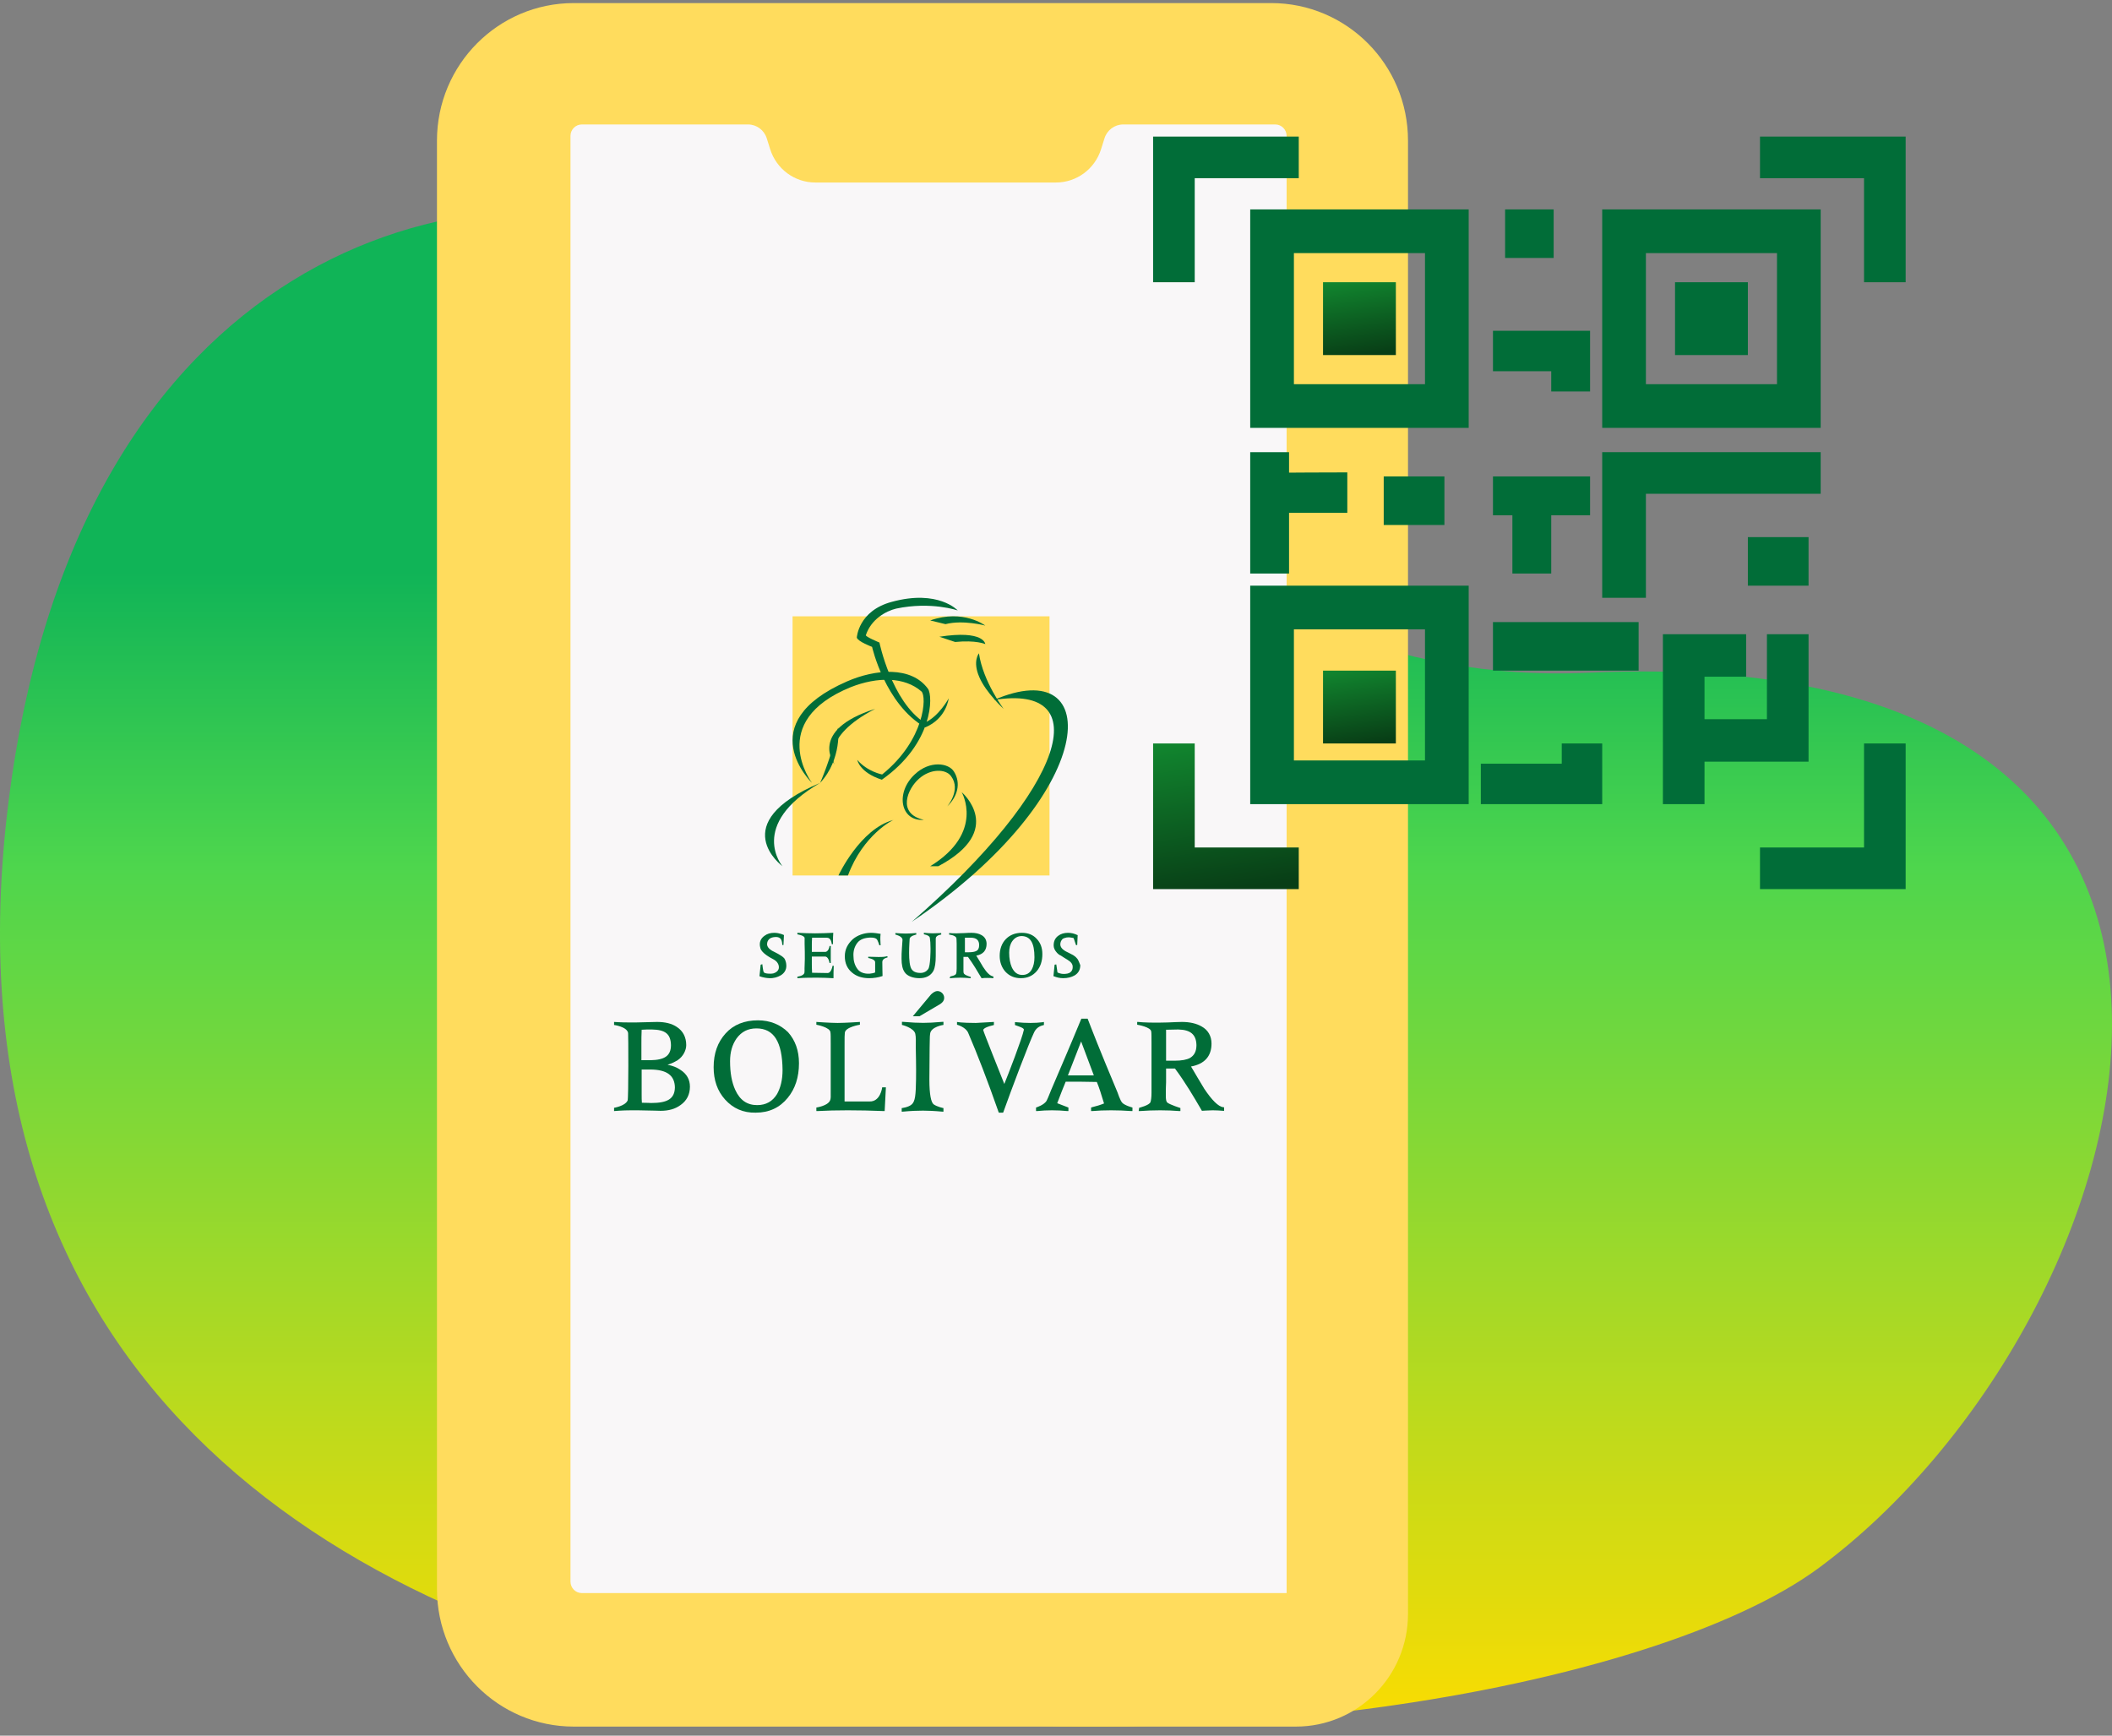 <?xml version="1.0" encoding="UTF-8"?>
<svg width="174px" height="143px" viewBox="0 0 174 143" version="1.1" xmlns="http://www.w3.org/2000/svg" xmlns:xlink="http://www.w3.org/1999/xlink">
    <rect x="0" y="0" width="174" height="143" fill="#808080" stroke="none"/>
    <title>Group 5</title>
    <defs>
        <linearGradient x1="50%" y1="24.196%" x2="49.998%" y2="88.249%" id="linearGradient-1">
            <stop stop-color="#10B457" offset="0%"></stop>
            <stop stop-color="#4ED64D" offset="25.855%"></stop>
            <stop stop-color="#F9DC02" offset="100%"></stop>
        </linearGradient>
        <linearGradient x1="96.016%" y1="94.373%" x2="78.674%" y2="-20.21%" id="linearGradient-2">
            <stop stop-color="#083E16" offset="0%"></stop>
            <stop stop-color="#128C31" offset="100%"></stop>
        </linearGradient>
    </defs>
    <g id="Menu-1" stroke="none" stroke-width="1" fill="none" fill-rule="evenodd">
        <g id="9" transform="translate(-116, -111)">
            <g id="Group-5" transform="translate(116, 111.253)">
                <path d="M0.828,64.843 C-11.751,157.854 122.735,148.966 149.851,128.924 C176.966,108.883 193.433,52.321 130.9,55.173 C97.767,56.684 82.404,27.981 58.7,19.397 C37.668,11.781 6.742,21.114 0.828,64.843 Z" id="Path-3" fill="url(#linearGradient-1)"></path>
                <g id="Group-7" transform="translate(36, 0)">
                    <g id="Group-12-Copy-6">
                        <path d="M0,130.667 C0,136.926 5.046,142 11.27,142 L70.769,142 C75.867,142 80,137.844 80,132.718 L80,11.333 C80,5.074 74.954,0 68.729,0 L11.27,0 C5.046,0 0,5.074 0,11.333 L0,130.667 Z" id="Path" fill="#FFDC5D"></path>
                        <path d="M70,10.947 C70,10.424 69.58,10 69.063,10 L56.541,10 C55.834,10 55.209,10.462 54.995,11.142 L54.712,12.042 C54.199,13.674 52.698,14.783 51.002,14.783 L31.163,14.783 C29.467,14.783 27.966,13.674 27.453,12.042 L27.17,11.142 C26.956,10.462 26.331,10 25.625,10 L11.937,10 C11.42,10 11,10.424 11,10.946 L11,130.054 C11,130.576 11.42,131 11.937,131 L70,131 L70,10.947 Z" id="Path" fill="#F9F7F8" fill-rule="nonzero"></path>
                        <g id="Group-3" transform="translate(14, 49)" fill-rule="nonzero">
                            <g id="Atoms-/-Brand-/-logo-header-desk-Copy-4" transform="translate(0.029, 27)" fill="#016D38">
                                <g id="logo-BOLIVAR" transform="translate(0.562, 0)">
                                    <g id="Group" transform="translate(0, 5.274)">
                                        <path d="M50.198,9.702 C49.77,9.639 49.262,9.121 48.631,8.187 C48.265,7.586 47.899,6.964 47.533,6.341 C48.672,6.134 49.221,5.47 49.221,4.454 C49.221,3.832 48.936,3.334 48.407,3.043 C47.98,2.795 47.431,2.67 46.78,2.67 C46.515,2.67 46.129,2.691 45.62,2.712 C44.461,2.753 43.525,2.712 43.179,2.67 L43.097,2.67 L43.097,2.898 C43.097,2.898 44.257,3.085 44.257,3.479 C44.277,3.541 44.277,3.915 44.277,4.412 L44.277,8.519 C44.277,8.893 44.237,9.142 44.196,9.266 C44.115,9.536 43.26,9.743 43.26,9.743 L43.22,10.013 L43.301,10.013 C43.871,9.971 44.44,9.95 44.99,9.95 C45.539,9.95 46.068,9.971 46.576,10.013 L46.658,10.013 L46.658,9.764 C46.658,9.764 45.824,9.494 45.6,9.328 C45.478,9.245 45.457,9.038 45.457,8.727 C45.457,8.664 45.457,8.478 45.457,8.25 C45.457,8.021 45.478,7.814 45.478,7.648 L45.478,6.507 L46.21,6.507 C47.085,7.69 47.716,8.768 48.407,9.95 L48.428,9.992 C48.428,9.992 49.038,9.95 49.323,9.95 C49.608,9.95 49.933,9.971 50.177,9.992 L50.259,9.992 L50.259,9.702 L50.198,9.702 Z M46.19,5.864 L45.478,5.864 L45.478,3.313 C45.478,3.313 46.475,3.292 46.475,3.292 C47.492,3.313 47.96,3.707 47.98,4.578 C47.98,5.097 47.797,5.429 47.451,5.636 C47.187,5.781 46.759,5.864 46.19,5.864 Z" id="Shape"></path>
                                        <path d="M5.458,6.611 C5.154,6.404 4.829,6.279 4.403,6.196 C4.708,6.113 4.951,5.989 5.235,5.823 C5.702,5.512 5.945,4.993 5.945,4.578 C5.945,3.935 5.682,3.417 5.174,3.085 C4.748,2.795 4.2,2.67 3.531,2.67 C3.531,2.67 2.942,2.691 1.806,2.712 C1.603,2.712 1.42,2.712 1.238,2.712 C0.548,2.712 0,2.67 0,2.67 L0,2.919 C0,2.919 1.075,3.064 1.157,3.583 C1.177,3.645 1.197,8.955 1.116,9.142 C0.913,9.598 0,9.743 0,9.743 L0,10.013 C0,10.013 0.67,9.95 1.42,9.95 C1.583,9.95 1.765,9.95 1.948,9.95 C3.206,9.971 3.835,9.992 3.835,9.992 C4.484,9.992 5.032,9.847 5.479,9.515 C5.986,9.162 6.25,8.644 6.25,8.001 C6.25,7.42 5.986,6.943 5.458,6.611 Z M2.252,4.454 C2.252,4.101 2.252,3.769 2.273,3.313 C2.496,3.292 2.8,3.292 3.125,3.292 C4.2,3.313 4.667,3.645 4.687,4.578 C4.687,5.449 4.18,5.802 3.003,5.823 L2.252,5.823 L2.252,4.454 Z M3.044,9.349 C3.023,9.349 3.023,9.349 3.044,9.349 C3.023,9.349 3.023,9.349 3.023,9.349 C3.023,9.349 3.023,9.349 3.044,9.349 L3.044,9.349 C3.003,9.349 2.76,9.328 2.293,9.328 C2.273,9.1 2.273,8.913 2.273,8.706 L2.273,6.59 L2.963,6.59 C4.363,6.59 4.992,7.088 5.012,8.063 C4.992,9.017 4.383,9.349 3.044,9.349 Z" id="Shape"></path>
                                        <path d="M11.852,2.537 C10.745,2.537 9.843,2.89 9.187,3.618 C8.531,4.345 8.203,5.26 8.203,6.403 C8.203,7.464 8.51,8.358 9.146,9.064 C9.802,9.792 10.642,10.166 11.667,10.145 L11.667,10.145 C12.774,10.145 13.655,9.73 14.311,8.919 C14.926,8.17 15.234,7.214 15.234,6.071 L15.234,6.071 C15.234,5.031 14.926,4.179 14.332,3.514 C13.696,2.89 12.856,2.537 11.852,2.537 Z M13.881,6.632 C13.881,7.443 13.717,8.087 13.43,8.607 C13.061,9.21 12.528,9.522 11.79,9.522 C10.97,9.522 10.376,9.127 9.986,8.274 C9.699,7.651 9.556,6.861 9.556,5.904 C9.556,5.156 9.74,4.532 10.089,4.033 C10.499,3.472 11.032,3.202 11.729,3.202 C13.164,3.202 13.86,4.304 13.881,6.632 L13.881,6.632 Z" id="Shape"></path>
                                        <path d="M21.029,9.222 L18.99,9.222 L18.99,4.563 C18.99,4.001 18.99,3.71 19.011,3.564 C19.051,3.086 20.254,2.899 20.254,2.899 L20.254,2.67 C20.254,2.67 19.011,2.753 18.419,2.753 C17.849,2.753 16.666,2.67 16.666,2.67 L16.666,2.899 C16.666,2.899 17.828,3.107 17.828,3.544 C17.849,3.627 17.849,3.96 17.849,4.459 L17.849,8.411 C17.849,8.806 17.869,8.993 17.787,9.16 C17.563,9.597 16.666,9.721 16.666,9.721 L16.666,10.013 L16.748,10.013 C17.502,9.971 18.338,9.95 19.255,9.95 C20.173,9.95 21.172,9.971 22.232,10.013 L22.293,10.013 L22.395,8.057 L22.089,8.057 C22.089,8.078 21.947,9.264 21.029,9.222 Z" id="Path"></path>
                                        <g transform="translate(23.697, 0)" id="Path">
                                            <path d="M3.501,0.692 L3.501,0.692 C3.501,0.356 3.216,0.126 2.952,0.126 C2.748,0.126 2.585,0.252 2.422,0.398 L0.916,2.201 L1.466,2.201 L3.176,1.195 C3.399,1.048 3.501,0.88 3.501,0.692 L3.501,0.692 Z"></path>
                                            <path d="M1.771,2.746 C1.364,2.746 0.814,2.725 0.102,2.662 L0.02,2.662 L0.02,2.914 C0.02,2.914 0.997,3.144 1.12,3.648 C1.181,3.899 1.16,4.339 1.16,4.801 C1.16,4.801 1.201,6.52 1.181,7.421 C1.16,8.658 1.12,9.224 0.814,9.475 C0.55,9.706 -7.76695121e-15,9.769 -7.76695121e-15,9.769 L-7.76695121e-15,10.062 L0.081,10.062 C0.733,9.999 1.282,9.978 1.751,9.978 C2.137,9.978 2.687,9.999 3.359,10.062 L3.44,10.062 L3.44,9.769 C3.44,9.769 2.911,9.664 2.626,9.454 C2.422,9.287 2.28,8.658 2.28,7.421 C2.28,7.253 2.3,4.884 2.3,4.801 C2.321,4.339 2.3,3.899 2.341,3.648 C2.402,3.061 3.44,2.914 3.44,2.914 L3.44,2.662 L3.359,2.662 C2.667,2.725 2.137,2.746 1.771,2.746 Z"></path>
                                        </g>
                                        <path d="M35.354,2.94 L35.415,2.919 L35.415,2.67 L35.334,2.691 C35.007,2.732 34.661,2.753 34.293,2.753 C33.926,2.753 33.538,2.732 33.11,2.691 L33.028,2.691 L33.028,2.919 L33.069,2.94 C33.355,3.044 33.783,3.168 33.763,3.314 C33.64,3.978 32.457,7.031 32.151,7.779 C31.927,7.218 30.417,3.438 30.417,3.355 C30.417,3.355 30.335,3.148 31.233,2.94 L31.294,2.919 L31.294,2.67 C31.294,2.67 30.294,2.732 29.805,2.753 C28.601,2.753 28.254,2.67 28.254,2.67 L28.254,2.898 C28.254,2.898 28.968,3.085 29.172,3.563 C29.907,5.266 30.764,7.488 31.682,10.105 L31.702,10.146 L32.049,10.146 L32.069,10.105 C32.743,8.215 34.171,4.435 34.599,3.542 C34.742,3.231 34.987,3.023 35.354,2.94 Z" id="Path"></path>
                                        <path d="M39.033,2.445 L39.013,2.403 L38.5,2.403 L38.479,2.445 C37.35,5.176 36.981,5.989 36.016,8.261 C35.873,8.595 35.791,8.845 35.647,9.137 C35.462,9.512 34.764,9.721 34.764,9.721 L34.764,10.013 L34.847,10.013 C35.257,9.971 35.667,9.95 36.078,9.95 C36.488,9.95 36.919,9.971 37.35,10.013 L37.432,10.013 L37.432,9.721 L36.509,9.366 C36.817,8.553 37.022,8.032 37.207,7.594 L38.418,7.594 L39.772,7.615 C39.957,8.053 40.141,8.637 40.367,9.387 C40.059,9.512 39.711,9.617 39.362,9.7 L39.3,9.721 L39.3,10.013 L39.382,10.013 C39.875,9.971 40.388,9.95 40.942,9.95 C41.475,9.95 42.05,9.971 42.625,10.013 L42.707,10.013 L42.707,9.721 C42.707,9.721 42.071,9.554 41.865,9.325 C41.701,9.158 41.475,8.47 41.475,8.47 C39.936,4.801 39.403,3.404 39.033,2.445 Z M37.391,7.073 L38.479,4.279 L39.526,7.073 L37.391,7.073 Z" id="Shape"></path>
                                    </g>
                                    <path d="M17.586,3.915 C17.565,3.915 16.375,3.893 16.314,3.893 C16.293,3.511 16.293,3.32 16.293,3.214 L16.293,2.555 L16.827,2.555 C16.909,2.555 16.991,2.555 17.093,2.555 C17.196,2.555 17.36,2.555 17.38,2.555 C17.504,2.555 17.668,2.662 17.75,3.065 L17.75,3.086 L17.852,3.086 L17.852,3.044 C17.852,2.81 17.852,2.577 17.852,2.364 C17.852,2.152 17.852,1.918 17.852,1.727 L17.852,1.685 L17.75,1.685 L17.75,1.706 C17.688,2.046 17.524,2.173 17.401,2.173 C17.38,2.173 17.196,2.173 17.093,2.173 C16.991,2.173 16.909,2.173 16.827,2.173 L16.293,2.173 L16.293,1.578 C16.293,1.472 16.293,1.302 16.314,1.005 L17.052,1.005 C17.114,1.005 17.196,1.005 17.298,1.005 C17.38,1.005 17.504,1.005 17.524,1.005 C17.647,1.005 17.873,1.047 17.934,1.515 L17.934,1.536 L18.037,1.536 L18.037,1.493 C18.037,1.408 18.037,1.345 18.037,1.26 C18.037,1.069 18.037,0.856 18.057,0.644 L18.057,0.601 L18.016,0.601 C17.545,0.623 17.052,0.644 16.56,0.644 C16.068,0.644 15.596,0.623 15.145,0.601 L15.104,0.601 L15.104,0.729 C15.104,0.729 15.678,0.814 15.698,1.026 C15.698,1.069 15.698,1.26 15.698,1.515 C15.698,1.515 15.74,2.64 15.698,3.341 C15.678,3.575 15.719,3.872 15.657,3.957 C15.534,4.17 15.104,4.212 15.104,4.212 L15.104,4.339 L15.145,4.339 C15.698,4.297 16.273,4.297 16.724,4.297 C17.196,4.297 17.627,4.318 18.037,4.339 L18.078,4.339 L18.078,4.297 C18.078,4 18.078,3.681 18.098,3.362 L18.098,3.32 L17.996,3.32 C17.996,3.32 17.914,3.915 17.586,3.915 Z M21.794,2.594 C21.55,2.594 21.225,2.573 20.981,2.573 L20.94,2.573 L20.94,2.676 C20.94,2.676 21.509,2.758 21.509,3.025 L21.509,3.682 L21.509,3.867 C21.367,3.929 21.225,3.949 21.042,3.97 C20.595,3.99 20.249,3.847 20.066,3.6 C19.823,3.292 19.721,2.902 19.721,2.491 C19.701,2.08 19.823,1.71 20.046,1.423 C20.27,1.135 20.635,1.012 21.103,0.992 C21.408,0.992 21.53,1.033 21.631,1.115 C21.733,1.218 21.855,1.628 21.855,1.628 L21.956,1.628 L21.956,1.587 C21.956,1.423 21.936,1.279 21.936,1.135 C21.936,0.992 21.936,0.848 21.956,0.704 L21.956,0.684 L21.936,0.684 C21.692,0.642 21.428,0.601 21.164,0.601 C20.595,0.601 20.046,0.807 19.68,1.115 C19.254,1.505 19.01,1.957 19.01,2.532 C19.01,3.107 19.213,3.559 19.619,3.888 C19.985,4.196 20.453,4.339 21.022,4.339 C21.387,4.339 21.773,4.278 22.078,4.175 L22.119,4.155 L22.119,4.134 C22.119,3.99 22.099,3.58 22.099,3.004 C22.099,2.696 22.525,2.635 22.525,2.635 L22.525,2.532 L22.485,2.532 C22.241,2.594 22.038,2.594 21.794,2.594 Z M14.015,2.695 C13.799,2.449 13.251,2.202 13.016,2.079 C12.742,1.915 12.605,1.73 12.605,1.525 C12.605,1.361 12.703,1.073 13.016,0.991 C13.075,0.971 13.466,0.868 13.682,1.053 C13.858,1.197 13.858,1.607 13.858,1.607 L13.956,1.607 L13.995,0.786 C13.995,0.786 13.643,0.601 13.192,0.601 C12.879,0.601 12.605,0.683 12.39,0.848 C12.135,1.032 11.9,1.34 12.057,1.874 C12.175,2.284 12.879,2.654 13.114,2.777 C13.701,3.085 13.564,3.557 13.564,3.557 C13.506,3.762 13.329,3.885 13.114,3.947 C12.977,3.988 12.409,3.988 12.331,3.844 C12.272,3.742 12.214,3.187 12.214,3.187 L12.077,3.229 L11.979,4.173 C11.979,4.173 12.292,4.316 12.781,4.337 C13.153,4.357 13.466,4.255 13.721,4.111 C14.034,3.926 14.21,3.639 14.191,3.27 C14.171,2.88 14.015,2.695 14.015,2.695 Z M33.599,0.601 C33.044,0.601 32.592,0.785 32.263,1.132 C31.934,1.48 31.77,1.95 31.77,2.501 C31.77,3.012 31.934,3.461 32.243,3.808 C32.572,4.156 32.983,4.339 33.517,4.339 L33.517,4.339 C34.072,4.339 34.504,4.135 34.833,3.747 C35.141,3.379 35.285,2.91 35.285,2.358 C35.285,1.847 35.141,1.439 34.833,1.112 C34.525,0.765 34.113,0.601 33.599,0.601 Z M34.634,2.618 C34.634,3.018 34.556,3.356 34.418,3.609 C34.241,3.925 33.986,4.072 33.632,4.072 C33.239,4.072 32.964,3.862 32.767,3.44 C32.63,3.124 32.551,2.723 32.551,2.239 C32.551,1.859 32.63,1.543 32.806,1.29 C33.003,1.016 33.258,0.868 33.593,0.868 C34.3,0.889 34.634,1.438 34.634,2.618 L34.634,2.618 Z M26.248,0.643 C26.013,0.643 25.778,0.622 25.563,0.601 L25.524,0.601 L25.524,0.725 C25.524,0.725 25.954,0.787 26.013,0.994 C26.052,1.221 26.072,1.531 26.072,1.902 C26.072,2.026 26.072,3.328 25.876,3.596 C25.739,3.782 25.524,3.906 25.25,3.906 C24.878,3.906 24.663,3.803 24.526,3.617 C24.174,3.162 24.35,1.262 24.35,1.118 C24.35,0.849 24.898,0.746 24.898,0.746 L24.898,0.622 L24.859,0.622 C24.585,0.643 24.311,0.663 24.018,0.663 C23.744,0.663 23.47,0.643 23.215,0.622 L23.176,0.622 L23.176,0.746 C23.176,0.746 23.763,0.87 23.763,1.18 C23.763,1.283 23.665,2.316 23.685,2.749 C23.685,3.224 23.763,3.596 23.939,3.844 C24.155,4.174 24.644,4.339 25.152,4.339 C25.7,4.339 26.091,4.133 26.307,3.741 C26.444,3.472 26.502,3.059 26.502,2.501 C26.502,2.481 26.502,2.439 26.502,2.419 C26.502,2.006 26.502,1.675 26.502,1.448 C26.502,1.221 26.502,1.097 26.502,1.056 C26.522,0.787 26.952,0.746 26.952,0.746 L26.952,0.622 L26.913,0.622 C26.698,0.622 26.463,0.643 26.248,0.643 Z M29.232,2.203 L28.905,2.203 L28.905,1.002 L29.347,1.002 L29.366,1.002 C29.847,1.002 30.077,1.199 30.077,1.613 C30.077,1.869 30,2.026 29.827,2.105 C29.712,2.164 29.501,2.203 29.232,2.203 Z M30.4,3.41 C30.213,3.093 30.027,2.777 29.84,2.481 C30.42,2.375 30.69,2.037 30.69,1.51 C30.69,1.193 30.545,0.939 30.275,0.791 C30.068,0.665 29.778,0.601 29.447,0.601 C29.323,0.601 29.115,0.601 28.867,0.623 C28.618,0.623 28.349,0.644 28.225,0.644 C28.018,0.644 27.81,0.644 27.645,0.623 L27.603,0.623 L27.603,0.749 C27.603,0.749 28.142,0.791 28.204,1.045 C28.204,1.087 28.225,1.235 28.225,1.488 L28.225,3.558 C28.225,3.748 28.204,3.917 28.183,3.959 C28.142,4.128 27.707,4.192 27.707,4.192 L27.645,4.339 L27.686,4.339 C27.976,4.318 28.266,4.297 28.535,4.297 C28.805,4.297 29.074,4.318 29.343,4.339 L29.385,4.339 L29.385,4.234 C29.385,4.234 28.991,4.128 28.867,4.002 C28.805,3.959 28.784,3.896 28.784,3.727 C28.784,3.706 28.784,3.579 28.784,3.452 C28.784,3.326 28.784,3.241 28.784,3.157 L28.784,2.587 L29.157,2.587 C29.592,3.178 29.923,3.748 30.275,4.339 L30.296,4.339 L30.317,4.339 C30.462,4.318 30.607,4.318 30.752,4.318 C30.897,4.318 31.063,4.318 31.208,4.339 L31.249,4.339 L31.249,4.192 L31.228,4.192 C30.98,4.149 30.71,3.896 30.4,3.41 Z M38.175,2.749 L38.156,2.77 L38.175,2.749 C38.156,2.729 38.156,2.729 38.136,2.708 L38.136,2.708 C38.038,2.584 37.92,2.501 37.823,2.439 C37.607,2.316 37.411,2.233 37.176,2.109 C36.902,1.944 36.765,1.758 36.765,1.551 C36.765,1.386 36.824,1.242 36.941,1.118 C36.961,1.097 36.98,1.076 37,1.076 C37,1.076 37,1.076 37.019,1.076 C37.059,1.035 37.117,1.035 37.176,1.014 C37.235,0.994 37.313,0.973 37.431,0.973 C37.49,0.973 37.568,0.973 37.646,0.994 C37.705,0.994 37.783,1.014 37.862,1.035 L38.058,1.613 L38.156,1.613 L38.195,0.787 L38.175,0.787 C37.92,0.663 37.666,0.601 37.392,0.601 C37.078,0.601 36.804,0.684 36.588,0.849 C36.334,1.035 36.216,1.304 36.216,1.634 C36.216,1.737 36.236,1.841 36.275,1.923 C36.393,2.192 36.608,2.377 36.726,2.439 C36.745,2.439 36.765,2.46 36.765,2.46 L36.765,2.46 L36.784,2.46 C36.98,2.584 37.157,2.708 37.372,2.832 C37.646,2.997 37.783,3.183 37.783,3.389 C37.783,3.451 37.783,3.534 37.764,3.596 L37.764,3.596 C37.666,3.947 37.294,3.968 37.294,3.968 C37.196,3.988 37.117,3.988 37.039,3.988 C36.745,3.988 36.53,3.864 36.53,3.864 L36.432,3.204 L36.314,3.224 L36.295,3.224 L36.197,4.174 L36.216,4.174 C36.471,4.278 36.726,4.339 37,4.339 C37.372,4.339 37.685,4.257 37.94,4.112 C38.253,3.926 38.41,3.637 38.41,3.266 C38.332,3.08 38.273,2.894 38.175,2.749 Z" id="Shape"></path>
                                </g>
                            </g>
                            <g id="Group-2" transform="translate(13.029, 0)">
                                <polygon id="Path-Copy-3" fill="#FFDC5D" points="2.268 1.525 23.437 1.525 23.437 22.876 2.268 22.876"></polygon>
                                <path d="M13.609,1.865 C16.34,0.903 18.145,2.288 18.145,2.288 C18.145,2.288 16.316,1.795 14.867,2.17 L13.609,1.865 L13.609,1.865 Z" id="Path-Copy-4" fill="#016D38"></path>
                                <path d="M14.365,3.208 C18.06,2.633 18.145,3.813 18.145,3.813 C18.145,3.813 17.383,3.467 15.662,3.64 L14.365,3.208 L14.365,3.208 Z" id="Path-Copy-5" fill="#016D38"></path>
                                <path d="M12.344,14.538 C13.572,13.383 15.126,13.599 15.567,14.322 C16.169,15.285 15.845,16.392 15.01,17.187 C15.01,17.187 16.169,15.839 15.335,14.707 C14.894,14.081 13.642,14.057 12.691,14.899 C11.741,15.718 10.836,17.789 13.085,18.295 C11.138,18.439 10.72,16.031 12.344,14.538 L12.344,14.538 Z" id="Path-Copy-6" fill="#016D38"></path>
                                <path d="M18.854,8.418 C28.01,4.447 27.692,16.152 12.096,26.689 C24.901,15.555 27.276,7.043 18.854,8.418 L18.854,8.418 Z" id="Path-Copy-7" fill="#016D38"></path>
                                <path d="M4.536,15.251 C-3.343,18.59 1.436,22.114 1.436,22.114 C1.436,22.114 -1.453,18.728 4.536,15.251 L4.536,15.251 Z" id="Path-Copy-8" fill="#016D38"></path>
                                <path d="M14.274,22.114 C19.886,19.138 16.2,16.013 16.2,16.013 C16.2,16.013 18.127,19.336 13.609,22.114 L14.274,22.114 L14.274,22.114 Z" id="Path-Copy-9" fill="#016D38"></path>
                                <path d="M4.536,15.251 C4.536,15.251 5.389,13.381 6.023,10.675 C6.023,10.675 6.364,13.283 4.536,15.251 L4.536,15.251 Z" id="Path-Copy-10" fill="#016D38"></path>
                                <path d="M3.868,15.251 C3.868,15.251 -1.229,10.358 6.77,6.881 C9.087,5.874 12.062,5.61 13.428,7.504 C13.842,8.08 13.891,11.989 9.623,14.987 C7.77,14.387 7.599,13.356 7.599,13.356 C8.453,14.339 9.648,14.555 9.648,14.555 C13.184,11.701 13.33,8.128 12.891,7.72 C11.501,6.497 9.258,6.497 7.063,7.361 C0.064,10.214 3.868,15.251 3.868,15.251 L3.868,15.251 Z" id="Path-Copy-11" fill="#016D38"></path>
                                <path d="M6.83,22.876 L6.048,22.876 C6.048,22.876 7.828,19.032 10.584,18.301 C10.584,18.274 8.088,19.492 6.83,22.876 L6.83,22.876 Z" id="Path-Copy-12" fill="#016D38"></path>
                                <path d="M17.622,4.575 C17.622,4.575 17.078,5.218 17.651,6.529 C18.195,7.814 19.657,9.15 19.657,9.15 C19.657,9.15 17.966,6.914 17.622,4.575 L17.622,4.575 Z" id="Path-Copy-13" fill="#016D38"></path>
                                <path d="M7.56,3.279 C7.56,3.279 7.677,1.068 10.449,0.331 C14.269,-0.711 15.877,1.042 15.877,1.042 C15.877,1.042 13.687,0.28 10.798,0.89 C9.96,1.093 8.748,1.754 8.306,3.076 C8.259,3.203 9.424,3.686 9.424,3.686 C9.424,3.686 10.426,8.54 13.151,10.294 C14.316,9.786 15.131,8.286 15.131,8.286 C15.131,8.261 14.968,9.938 13.198,10.675 C9.89,8.795 8.818,4.042 8.818,4.042 C8.818,4.042 7.653,3.61 7.56,3.279 L7.56,3.279 Z" id="Path-Copy-14" fill="#016D38"></path>
                                <path d="M9.072,9.15 C3.527,10.916 5.72,13.726 5.72,13.726 C5.72,13.726 4.499,11.513 9.072,9.15 L9.072,9.15 Z" id="Path-Copy-15" fill="#016D38"></path>
                            </g>
                        </g>
                    </g>
                    <g id="Group-25" transform="translate(59, 11)">
                        <path d="M55,6 L37,6 L37,24 L55,24 L55,6 Z M51.4,20.4 L40.6,20.4 L40.6,9.6 L51.4,9.6 L51.4,20.4 Z" id="Shape" fill="#016D38"></path>
                        <path d="M26,6 L8,6 L8,24 L26,24 L26,6 Z M22.4,20.4 L11.6,20.4 L11.6,9.6 L22.4,9.6 L22.4,20.4 Z" id="Shape-Copy" fill="#016D38"></path>
                        <path d="M26,37 L8,37 L8,55 L26,55 L26,37 Z M22.4,51.4 L11.6,51.4 L11.6,40.6 L22.4,40.6 L22.4,51.4 Z" id="Shape-Copy-2" fill="#016D38"></path>
                        <rect id="Rectangle" fill="#016D38" x="43" y="12" width="6" height="6"></rect>
                        <rect id="Rectangle" fill="url(#linearGradient-2)" x="14" y="12" width="6" height="6"></rect>
                        <rect id="Rectangle-Copy" fill="url(#linearGradient-2)" x="14" y="44" width="6" height="6"></rect>
                        <path d="M11.2,31 L16,31 L16,27.667 C13.954,27.667 11.2,27.687 11.2,27.687 L11.2,26 L8,26 L8,36 L11.2,36 L11.2,31 Z" id="Path" fill="#016D38"></path>
                        <rect id="Rectangle" fill="#016D38" x="19" y="28" width="5" height="4"></rect>
                        <rect id="Rectangle-Copy-5" fill="#016D38" x="49" y="33" width="5" height="4"></rect>
                        <rect id="Rectangle" fill="#016D38" x="29" y="6" width="4" height="4"></rect>
                        <polygon id="Path" fill="#016D38" points="32.8 21 36 21 36 16 28 16 28 19.333 32.8 19.333"></polygon>
                        <polygon id="Path" fill="#016D38" points="29.6 36 32.8 36 32.8 31.2 36 31.2 36 28 28 28 28 31.2 29.6 31.2"></polygon>
                        <rect id="Rectangle" fill="#016D38" x="28" y="40" width="12" height="4"></rect>
                        <polygon id="Path" fill="#016D38" points="40.6 29.429 55 29.429 55 26 37 26 37 38 40.6 38"></polygon>
                        <polygon id="Path" fill="#016D38" points="37 50 33.667 50 33.667 51.667 27 51.667 27 55 37 55"></polygon>
                        <polygon id="Path" fill="#016D38" points="54 41 50.571 41 50.571 48 45.429 48 45.429 44.5 48.857 44.5 48.857 41 42 41 42 51.5 42 55 45.429 55 45.429 51.5 54 51.5"></polygon>
                        <polygon id="Path" fill="#016D38" points="12 0 0 0 0 12 3.429 12 3.429 3.429 12 3.429"></polygon>
                        <polygon id="Path" fill="#016D38" points="50 0 50 3.429 58.571 3.429 58.571 12 62 12 62 0"></polygon>
                        <polygon id="Path" fill="url(#linearGradient-2)" points="0 50 0 62 12 62 12 58.571 3.429 58.571 3.429 50"></polygon>
                        <polygon id="Path" fill="#016D38" points="58.571 58.571 50 58.571 50 62 62 62 62 50 58.571 50"></polygon>
                    </g>
                </g>
            </g>
        </g>
    </g>
</svg>